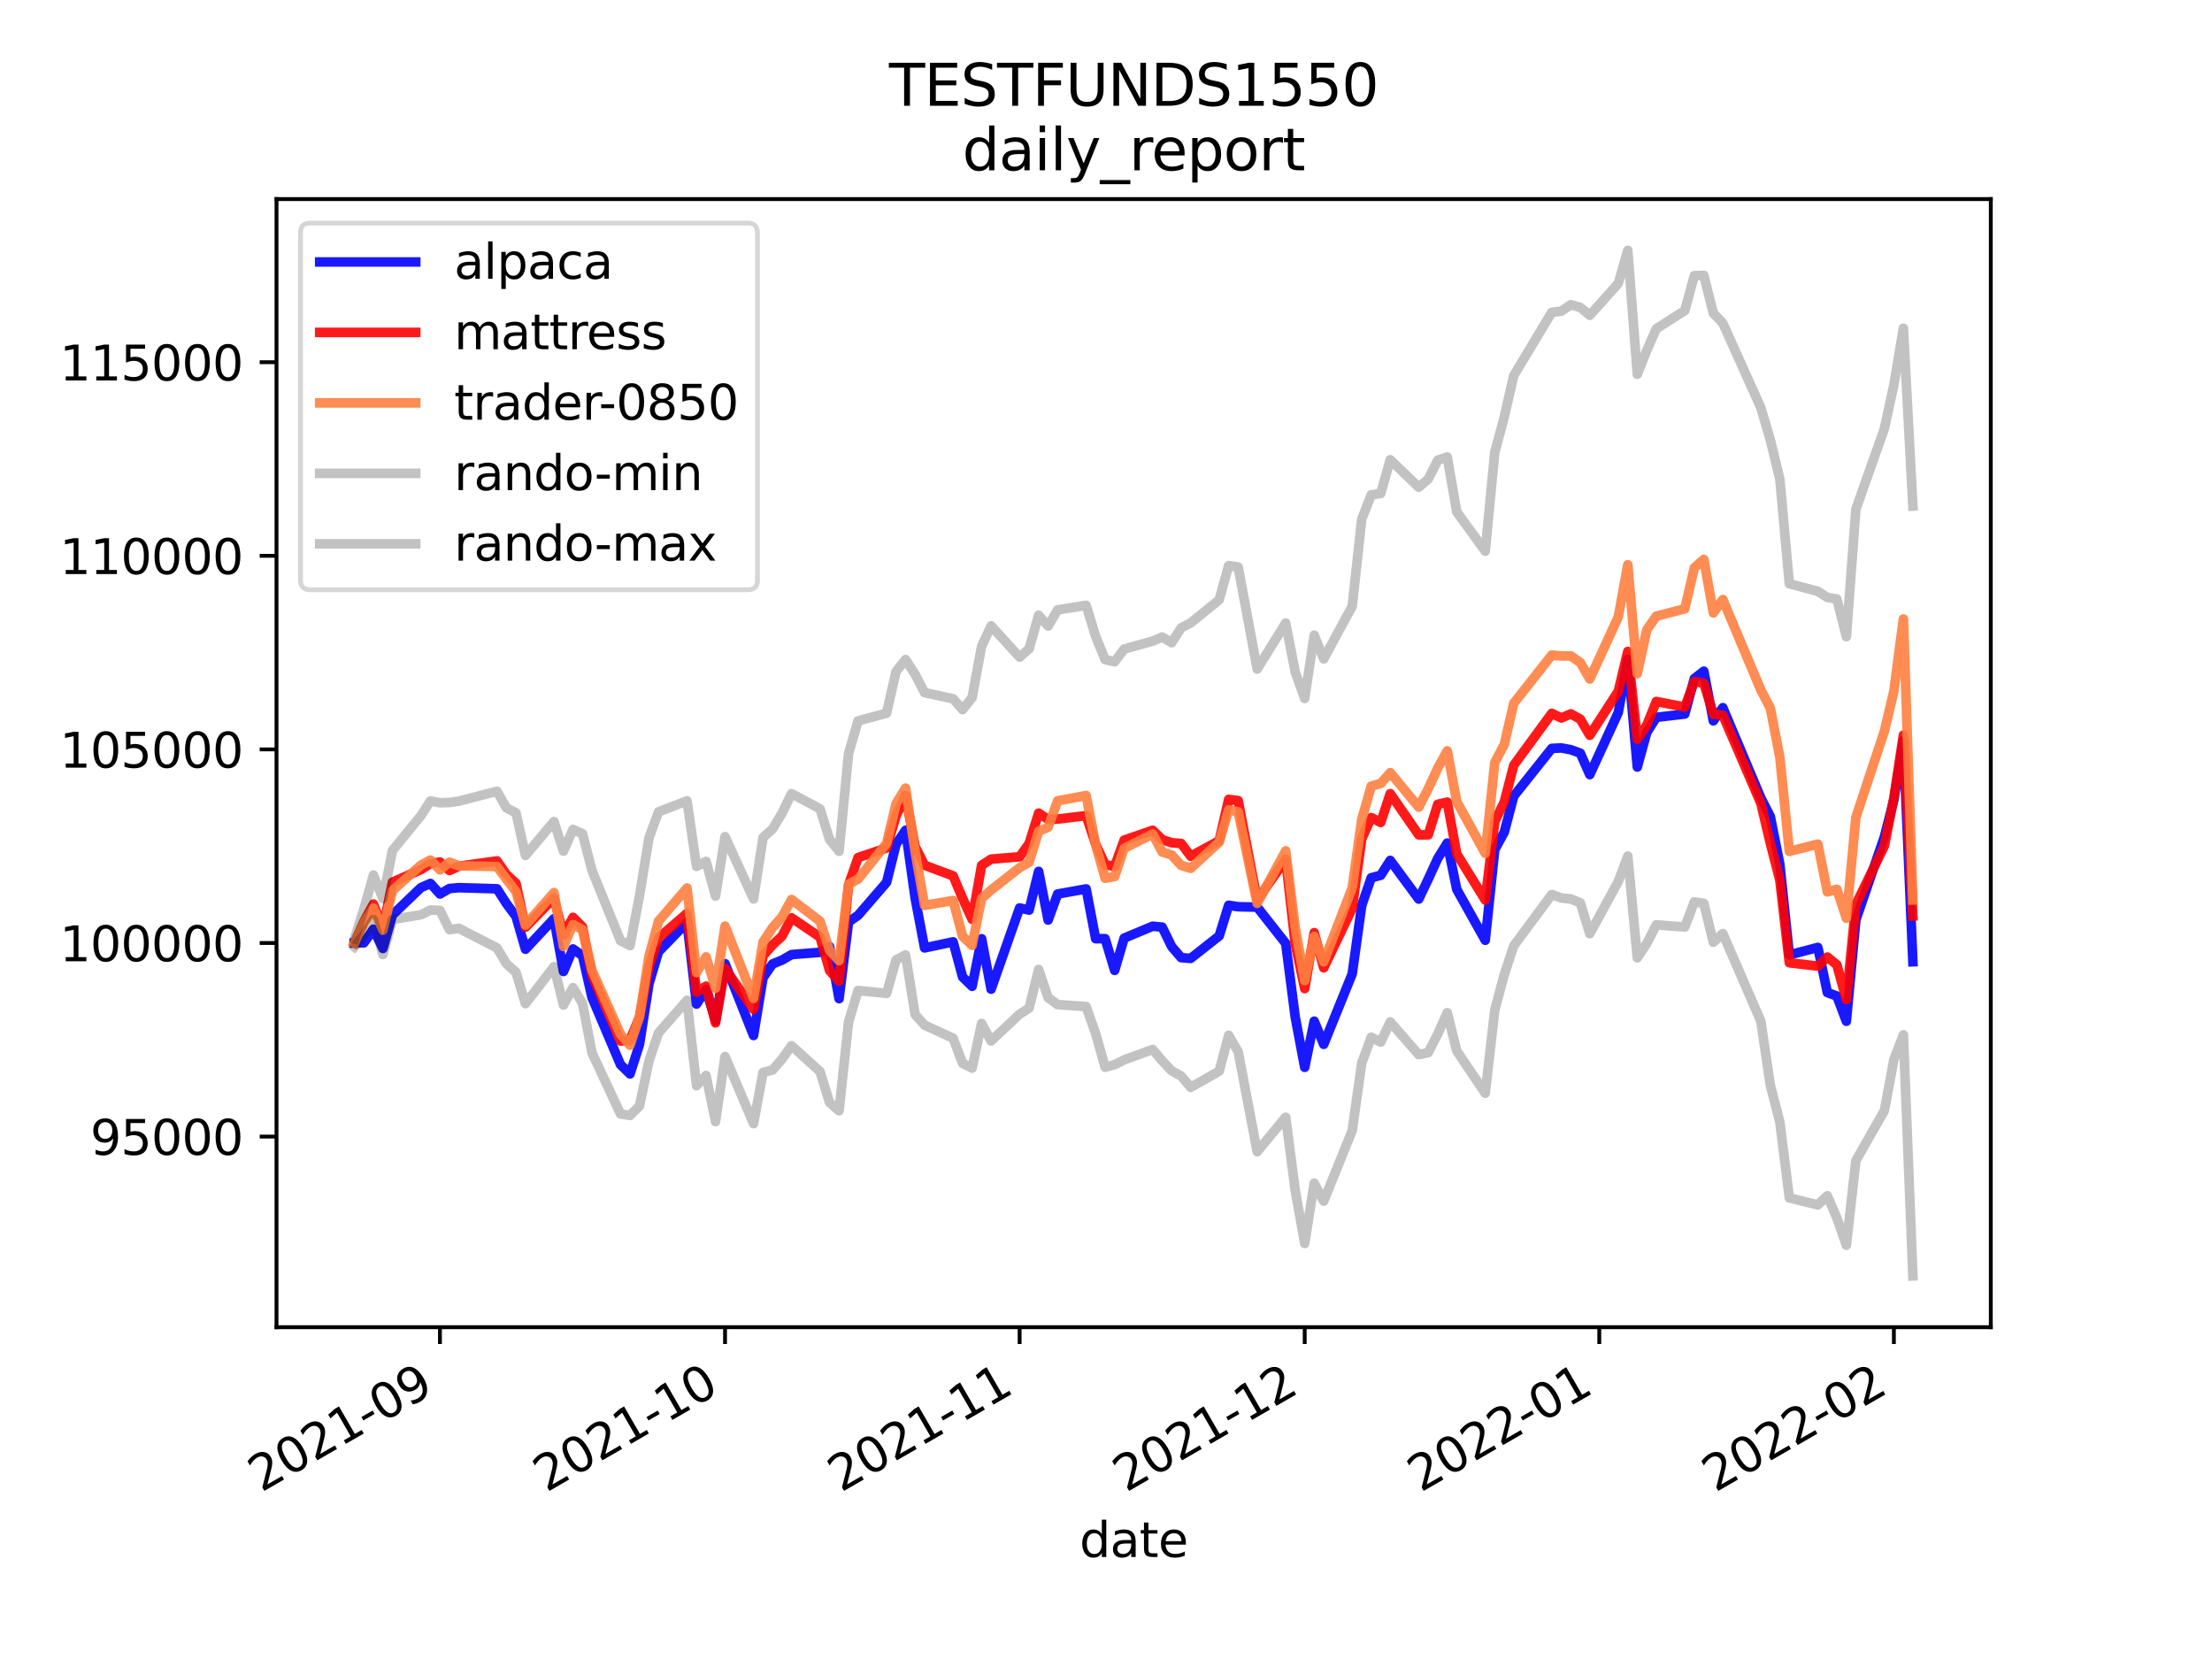 <?xml version="1.0" encoding="utf-8" standalone="no"?>
<!DOCTYPE svg PUBLIC "-//W3C//DTD SVG 1.1//EN"
  "http://www.w3.org/Graphics/SVG/1.1/DTD/svg11.dtd">
<svg height="345.6pt" version="1.1" viewBox="0 0 460.8 345.6" width="460.8pt" xmlns="http://www.w3.org/2000/svg" xmlns:xlink="http://www.w3.org/1999/xlink">
 <defs>
  <style type="text/css">*{stroke-linecap:butt;stroke-linejoin:round;}</style>
 </defs>
 <g id="figure_1">
  <g id="patch_1">
   <path d="M 0 345.6 
L 460.8 345.6 
L 460.8 0 
L 0 0 
z
" style="fill:#ffffff;"/>
  </g>
  <g id="axes_1">
   <g id="patch_2">
    <path d="M 57.6 276.48 
L 414.72 276.48 
L 414.72 41.472 
L 57.6 41.472 
z
" style="fill:#ffffff;"/>
   </g>
   <g id="matplotlib.axis_1">
    <g id="xtick_1">
     <g id="line2d_1">
      <defs>
       <path d="M 0 0 
L 0 3.5 
" id="m684ac5dc00" style="stroke:#000000;stroke-width:0.8;"/>
      </defs>
      <g>
       <use style="stroke:#000000;stroke-width:0.8;" x="91.649" xlink:href="#m684ac5dc00" y="276.48"/>
      </g>
     </g>
     <g id="text_1">
      <!-- 2021-09 -->
      <g transform="translate(54.424 310.952)rotate(-30)scale(0.1 -0.1)">
       <defs>
        <path d="M 1228 531 
L 3431 531 
L 3431 0 
L 469 0 
L 469 531 
Q 828 903 1448 1529 
Q 2069 2156 2228 2338 
Q 2531 2678 2651 2914 
Q 2772 3150 2772 3378 
Q 2772 3750 2511 3984 
Q 2250 4219 1831 4219 
Q 1534 4219 1204 4116 
Q 875 4013 500 3803 
L 500 4441 
Q 881 4594 1212 4672 
Q 1544 4750 1819 4750 
Q 2544 4750 2975 4387 
Q 3406 4025 3406 3419 
Q 3406 3131 3298 2873 
Q 3191 2616 2906 2266 
Q 2828 2175 2409 1742 
Q 1991 1309 1228 531 
z
" id="DejaVuSans-32" transform="scale(0.016)"/>
        <path d="M 2034 4250 
Q 1547 4250 1301 3770 
Q 1056 3291 1056 2328 
Q 1056 1369 1301 889 
Q 1547 409 2034 409 
Q 2525 409 2770 889 
Q 3016 1369 3016 2328 
Q 3016 3291 2770 3770 
Q 2525 4250 2034 4250 
z
M 2034 4750 
Q 2819 4750 3233 4129 
Q 3647 3509 3647 2328 
Q 3647 1150 3233 529 
Q 2819 -91 2034 -91 
Q 1250 -91 836 529 
Q 422 1150 422 2328 
Q 422 3509 836 4129 
Q 1250 4750 2034 4750 
z
" id="DejaVuSans-30" transform="scale(0.016)"/>
        <path d="M 794 531 
L 1825 531 
L 1825 4091 
L 703 3866 
L 703 4441 
L 1819 4666 
L 2450 4666 
L 2450 531 
L 3481 531 
L 3481 0 
L 794 0 
L 794 531 
z
" id="DejaVuSans-31" transform="scale(0.016)"/>
        <path d="M 313 2009 
L 1997 2009 
L 1997 1497 
L 313 1497 
L 313 2009 
z
" id="DejaVuSans-2d" transform="scale(0.016)"/>
        <path d="M 703 97 
L 703 672 
Q 941 559 1184 500 
Q 1428 441 1663 441 
Q 2288 441 2617 861 
Q 2947 1281 2994 2138 
Q 2813 1869 2534 1725 
Q 2256 1581 1919 1581 
Q 1219 1581 811 2004 
Q 403 2428 403 3163 
Q 403 3881 828 4315 
Q 1253 4750 1959 4750 
Q 2769 4750 3195 4129 
Q 3622 3509 3622 2328 
Q 3622 1225 3098 567 
Q 2575 -91 1691 -91 
Q 1453 -91 1209 -44 
Q 966 3 703 97 
z
M 1959 2075 
Q 2384 2075 2632 2365 
Q 2881 2656 2881 3163 
Q 2881 3666 2632 3958 
Q 2384 4250 1959 4250 
Q 1534 4250 1286 3958 
Q 1038 3666 1038 3163 
Q 1038 2656 1286 2365 
Q 1534 2075 1959 2075 
z
" id="DejaVuSans-39" transform="scale(0.016)"/>
       </defs>
       <use xlink:href="#DejaVuSans-32"/>
       <use x="63.623" xlink:href="#DejaVuSans-30"/>
       <use x="127.246" xlink:href="#DejaVuSans-32"/>
       <use x="190.869" xlink:href="#DejaVuSans-31"/>
       <use x="254.492" xlink:href="#DejaVuSans-2d"/>
       <use x="290.576" xlink:href="#DejaVuSans-30"/>
       <use x="354.199" xlink:href="#DejaVuSans-39"/>
      </g>
     </g>
    </g>
    <g id="xtick_2">
     <g id="line2d_2">
      <g>
       <use style="stroke:#000000;stroke-width:0.8;" x="151.037" xlink:href="#m684ac5dc00" y="276.48"/>
      </g>
     </g>
     <g id="text_2">
      <!-- 2021-10 -->
      <g transform="translate(113.812 310.952)rotate(-30)scale(0.1 -0.1)">
       <use xlink:href="#DejaVuSans-32"/>
       <use x="63.623" xlink:href="#DejaVuSans-30"/>
       <use x="127.246" xlink:href="#DejaVuSans-32"/>
       <use x="190.869" xlink:href="#DejaVuSans-31"/>
       <use x="254.492" xlink:href="#DejaVuSans-2d"/>
       <use x="290.576" xlink:href="#DejaVuSans-31"/>
       <use x="354.199" xlink:href="#DejaVuSans-30"/>
      </g>
     </g>
    </g>
    <g id="xtick_3">
     <g id="line2d_3">
      <g>
       <use style="stroke:#000000;stroke-width:0.8;" x="212.405" xlink:href="#m684ac5dc00" y="276.48"/>
      </g>
     </g>
     <g id="text_3">
      <!-- 2021-11 -->
      <g transform="translate(175.18 310.952)rotate(-30)scale(0.1 -0.1)">
       <use xlink:href="#DejaVuSans-32"/>
       <use x="63.623" xlink:href="#DejaVuSans-30"/>
       <use x="127.246" xlink:href="#DejaVuSans-32"/>
       <use x="190.869" xlink:href="#DejaVuSans-31"/>
       <use x="254.492" xlink:href="#DejaVuSans-2d"/>
       <use x="290.576" xlink:href="#DejaVuSans-31"/>
       <use x="354.199" xlink:href="#DejaVuSans-31"/>
      </g>
     </g>
    </g>
    <g id="xtick_4">
     <g id="line2d_4">
      <g>
       <use style="stroke:#000000;stroke-width:0.8;" x="271.793" xlink:href="#m684ac5dc00" y="276.48"/>
      </g>
     </g>
     <g id="text_4">
      <!-- 2021-12 -->
      <g transform="translate(234.568 310.952)rotate(-30)scale(0.1 -0.1)">
       <use xlink:href="#DejaVuSans-32"/>
       <use x="63.623" xlink:href="#DejaVuSans-30"/>
       <use x="127.246" xlink:href="#DejaVuSans-32"/>
       <use x="190.869" xlink:href="#DejaVuSans-31"/>
       <use x="254.492" xlink:href="#DejaVuSans-2d"/>
       <use x="290.576" xlink:href="#DejaVuSans-31"/>
       <use x="354.199" xlink:href="#DejaVuSans-32"/>
      </g>
     </g>
    </g>
    <g id="xtick_5">
     <g id="line2d_5">
      <g>
       <use style="stroke:#000000;stroke-width:0.8;" x="333.16" xlink:href="#m684ac5dc00" y="276.48"/>
      </g>
     </g>
     <g id="text_5">
      <!-- 2022-01 -->
      <g transform="translate(295.936 310.952)rotate(-30)scale(0.1 -0.1)">
       <use xlink:href="#DejaVuSans-32"/>
       <use x="63.623" xlink:href="#DejaVuSans-30"/>
       <use x="127.246" xlink:href="#DejaVuSans-32"/>
       <use x="190.869" xlink:href="#DejaVuSans-32"/>
       <use x="254.492" xlink:href="#DejaVuSans-2d"/>
       <use x="290.576" xlink:href="#DejaVuSans-30"/>
       <use x="354.199" xlink:href="#DejaVuSans-31"/>
      </g>
     </g>
    </g>
    <g id="xtick_6">
     <g id="line2d_6">
      <g>
       <use style="stroke:#000000;stroke-width:0.8;" x="394.528" xlink:href="#m684ac5dc00" y="276.48"/>
      </g>
     </g>
     <g id="text_6">
      <!-- 2022-02 -->
      <g transform="translate(357.303 310.952)rotate(-30)scale(0.1 -0.1)">
       <use xlink:href="#DejaVuSans-32"/>
       <use x="63.623" xlink:href="#DejaVuSans-30"/>
       <use x="127.246" xlink:href="#DejaVuSans-32"/>
       <use x="190.869" xlink:href="#DejaVuSans-32"/>
       <use x="254.492" xlink:href="#DejaVuSans-2d"/>
       <use x="290.576" xlink:href="#DejaVuSans-30"/>
       <use x="354.199" xlink:href="#DejaVuSans-32"/>
      </g>
     </g>
    </g>
    <g id="text_7">
     <!-- date -->
     <g transform="translate(224.885 324.351)scale(0.1 -0.1)">
      <defs>
       <path d="M 2906 2969 
L 2906 4863 
L 3481 4863 
L 3481 0 
L 2906 0 
L 2906 525 
Q 2725 213 2448 61 
Q 2172 -91 1784 -91 
Q 1150 -91 751 415 
Q 353 922 353 1747 
Q 353 2572 751 3078 
Q 1150 3584 1784 3584 
Q 2172 3584 2448 3432 
Q 2725 3281 2906 2969 
z
M 947 1747 
Q 947 1113 1208 752 
Q 1469 391 1925 391 
Q 2381 391 2643 752 
Q 2906 1113 2906 1747 
Q 2906 2381 2643 2742 
Q 2381 3103 1925 3103 
Q 1469 3103 1208 2742 
Q 947 2381 947 1747 
z
" id="DejaVuSans-64" transform="scale(0.016)"/>
       <path d="M 2194 1759 
Q 1497 1759 1228 1600 
Q 959 1441 959 1056 
Q 959 750 1161 570 
Q 1363 391 1709 391 
Q 2188 391 2477 730 
Q 2766 1069 2766 1631 
L 2766 1759 
L 2194 1759 
z
M 3341 1997 
L 3341 0 
L 2766 0 
L 2766 531 
Q 2569 213 2275 61 
Q 1981 -91 1556 -91 
Q 1019 -91 701 211 
Q 384 513 384 1019 
Q 384 1609 779 1909 
Q 1175 2209 1959 2209 
L 2766 2209 
L 2766 2266 
Q 2766 2663 2505 2880 
Q 2244 3097 1772 3097 
Q 1472 3097 1187 3025 
Q 903 2953 641 2809 
L 641 3341 
Q 956 3463 1253 3523 
Q 1550 3584 1831 3584 
Q 2591 3584 2966 3190 
Q 3341 2797 3341 1997 
z
" id="DejaVuSans-61" transform="scale(0.016)"/>
       <path d="M 1172 4494 
L 1172 3500 
L 2356 3500 
L 2356 3053 
L 1172 3053 
L 1172 1153 
Q 1172 725 1289 603 
Q 1406 481 1766 481 
L 2356 481 
L 2356 0 
L 1766 0 
Q 1100 0 847 248 
Q 594 497 594 1153 
L 594 3053 
L 172 3053 
L 172 3500 
L 594 3500 
L 594 4494 
L 1172 4494 
z
" id="DejaVuSans-74" transform="scale(0.016)"/>
       <path d="M 3597 1894 
L 3597 1613 
L 953 1613 
Q 991 1019 1311 708 
Q 1631 397 2203 397 
Q 2534 397 2845 478 
Q 3156 559 3463 722 
L 3463 178 
Q 3153 47 2828 -22 
Q 2503 -91 2169 -91 
Q 1331 -91 842 396 
Q 353 884 353 1716 
Q 353 2575 817 3079 
Q 1281 3584 2069 3584 
Q 2775 3584 3186 3129 
Q 3597 2675 3597 1894 
z
M 3022 2063 
Q 3016 2534 2758 2815 
Q 2500 3097 2075 3097 
Q 1594 3097 1305 2825 
Q 1016 2553 972 2059 
L 3022 2063 
z
" id="DejaVuSans-65" transform="scale(0.016)"/>
      </defs>
      <use xlink:href="#DejaVuSans-64"/>
      <use x="63.477" xlink:href="#DejaVuSans-61"/>
      <use x="124.756" xlink:href="#DejaVuSans-74"/>
      <use x="163.965" xlink:href="#DejaVuSans-65"/>
     </g>
    </g>
   </g>
   <g id="matplotlib.axis_2">
    <g id="ytick_1">
     <g id="line2d_7">
      <defs>
       <path d="M 0 0 
L -3.5 0 
" id="mc5a9adf171" style="stroke:#000000;stroke-width:0.8;"/>
      </defs>
      <g>
       <use style="stroke:#000000;stroke-width:0.8;" x="57.6" xlink:href="#mc5a9adf171" y="236.767"/>
      </g>
     </g>
     <g id="text_8">
      <!-- 95000 -->
      <g transform="translate(18.788 240.566)scale(0.1 -0.1)">
       <defs>
        <path d="M 691 4666 
L 3169 4666 
L 3169 4134 
L 1269 4134 
L 1269 2991 
Q 1406 3038 1543 3061 
Q 1681 3084 1819 3084 
Q 2600 3084 3056 2656 
Q 3513 2228 3513 1497 
Q 3513 744 3044 326 
Q 2575 -91 1722 -91 
Q 1428 -91 1123 -41 
Q 819 9 494 109 
L 494 744 
Q 775 591 1075 516 
Q 1375 441 1709 441 
Q 2250 441 2565 725 
Q 2881 1009 2881 1497 
Q 2881 1984 2565 2268 
Q 2250 2553 1709 2553 
Q 1456 2553 1204 2497 
Q 953 2441 691 2322 
L 691 4666 
z
" id="DejaVuSans-35" transform="scale(0.016)"/>
       </defs>
       <use xlink:href="#DejaVuSans-39"/>
       <use x="63.623" xlink:href="#DejaVuSans-35"/>
       <use x="127.246" xlink:href="#DejaVuSans-30"/>
       <use x="190.869" xlink:href="#DejaVuSans-30"/>
       <use x="254.492" xlink:href="#DejaVuSans-30"/>
      </g>
     </g>
    </g>
    <g id="ytick_2">
     <g id="line2d_8">
      <g>
       <use style="stroke:#000000;stroke-width:0.8;" x="57.6" xlink:href="#mc5a9adf171" y="196.439"/>
      </g>
     </g>
     <g id="text_9">
      <!-- 100000 -->
      <g transform="translate(12.425 200.239)scale(0.1 -0.1)">
       <use xlink:href="#DejaVuSans-31"/>
       <use x="63.623" xlink:href="#DejaVuSans-30"/>
       <use x="127.246" xlink:href="#DejaVuSans-30"/>
       <use x="190.869" xlink:href="#DejaVuSans-30"/>
       <use x="254.492" xlink:href="#DejaVuSans-30"/>
       <use x="318.115" xlink:href="#DejaVuSans-30"/>
      </g>
     </g>
    </g>
    <g id="ytick_3">
     <g id="line2d_9">
      <g>
       <use style="stroke:#000000;stroke-width:0.8;" x="57.6" xlink:href="#mc5a9adf171" y="156.112"/>
      </g>
     </g>
     <g id="text_10">
      <!-- 105000 -->
      <g transform="translate(12.425 159.911)scale(0.1 -0.1)">
       <use xlink:href="#DejaVuSans-31"/>
       <use x="63.623" xlink:href="#DejaVuSans-30"/>
       <use x="127.246" xlink:href="#DejaVuSans-35"/>
       <use x="190.869" xlink:href="#DejaVuSans-30"/>
       <use x="254.492" xlink:href="#DejaVuSans-30"/>
       <use x="318.115" xlink:href="#DejaVuSans-30"/>
      </g>
     </g>
    </g>
    <g id="ytick_4">
     <g id="line2d_10">
      <g>
       <use style="stroke:#000000;stroke-width:0.8;" x="57.6" xlink:href="#mc5a9adf171" y="115.784"/>
      </g>
     </g>
     <g id="text_11">
      <!-- 110000 -->
      <g transform="translate(12.425 119.584)scale(0.1 -0.1)">
       <use xlink:href="#DejaVuSans-31"/>
       <use x="63.623" xlink:href="#DejaVuSans-31"/>
       <use x="127.246" xlink:href="#DejaVuSans-30"/>
       <use x="190.869" xlink:href="#DejaVuSans-30"/>
       <use x="254.492" xlink:href="#DejaVuSans-30"/>
       <use x="318.115" xlink:href="#DejaVuSans-30"/>
      </g>
     </g>
    </g>
    <g id="ytick_5">
     <g id="line2d_11">
      <g>
       <use style="stroke:#000000;stroke-width:0.8;" x="57.6" xlink:href="#mc5a9adf171" y="75.457"/>
      </g>
     </g>
     <g id="text_12">
      <!-- 115000 -->
      <g transform="translate(12.425 79.256)scale(0.1 -0.1)">
       <use xlink:href="#DejaVuSans-31"/>
       <use x="63.623" xlink:href="#DejaVuSans-31"/>
       <use x="127.246" xlink:href="#DejaVuSans-35"/>
       <use x="190.869" xlink:href="#DejaVuSans-30"/>
       <use x="254.492" xlink:href="#DejaVuSans-30"/>
       <use x="318.115" xlink:href="#DejaVuSans-30"/>
      </g>
     </g>
    </g>
   </g>
   <g id="line2d_12">
    <path clip-path="url(#p36e3788ec5)" d="M 73.833 196.439 
L 75.812 196.401 
L 77.792 193.575 
L 79.772 197.583 
L 81.751 190.593 
L 87.69 184.905 
L 89.67 184.038 
L 91.649 186.24 
L 93.629 185.095 
L 95.608 184.918 
L 103.527 185.156 
L 105.506 188.233 
L 107.486 190.905 
L 109.466 197.741 
L 115.404 191.379 
L 117.384 202.378 
L 119.364 197.687 
L 121.343 199.08 
L 123.323 207.793 
L 129.262 221.78 
L 131.241 223.718 
L 133.221 217.549 
L 135.2 204.907 
L 137.18 198.265 
L 143.119 192.139 
L 145.098 209.169 
L 147.078 206.151 
L 149.058 212.61 
L 151.037 200.742 
L 156.976 215.713 
L 158.956 203.669 
L 160.935 200.807 
L 162.915 200.005 
L 164.894 198.854 
L 170.833 198.387 
L 172.813 197.191 
L 174.792 208.041 
L 176.772 192.058 
L 178.752 190.684 
L 184.69 183.814 
L 186.67 175.869 
L 188.65 172.951 
L 190.629 187.038 
L 192.609 197.464 
L 198.548 196.204 
L 200.527 203.533 
L 202.507 205.468 
L 204.486 195.554 
L 206.466 206.063 
L 212.405 189.142 
L 214.384 189.588 
L 216.364 181.525 
L 218.344 191.661 
L 220.323 186.24 
L 226.262 185.174 
L 228.242 195.545 
L 230.221 195.55 
L 232.201 202.152 
L 234.18 195.43 
L 240.119 192.95 
L 242.099 193.135 
L 244.078 197.193 
L 246.058 199.493 
L 248.038 199.653 
L 253.976 194.977 
L 255.956 188.583 
L 257.936 188.89 
L 261.895 188.976 
L 267.834 196.511 
L 269.813 211.852 
L 271.793 222.344 
L 273.772 212.734 
L 275.752 217.554 
L 281.691 202.87 
L 283.67 188.626 
L 285.65 182.855 
L 287.63 182.336 
L 289.609 179.236 
L 295.548 187.296 
L 297.528 183.134 
L 299.507 178.819 
L 301.487 175.625 
L 303.466 185.262 
L 309.405 195.873 
L 311.385 176.986 
L 313.364 173.368 
L 315.344 165.853 
L 323.262 155.904 
L 325.242 155.811 
L 327.222 156.18 
L 329.201 156.9 
L 331.181 161.373 
L 337.12 148.426 
L 339.099 137.368 
L 341.079 159.783 
L 343.058 152.586 
L 345.038 149.437 
L 350.977 148.737 
L 352.956 141.366 
L 354.936 139.817 
L 356.916 150.169 
L 358.895 147.42 
L 366.814 166.219 
L 368.793 170.105 
L 370.773 180.048 
L 372.752 198.92 
L 378.691 197.367 
L 380.671 206.768 
L 382.65 207.49 
L 384.63 212.745 
L 386.61 191.643 
L 392.548 174.327 
L 394.528 166.595 
L 396.508 154.307 
L 398.487 200.351 
" style="fill:none;stroke:#0000ff;stroke-linecap:square;stroke-opacity:0.9;stroke-width:2;"/>
   </g>
   <g id="line2d_13">
    <path clip-path="url(#p36e3788ec5)" d="M 73.833 196.439 
L 75.812 191.962 
L 77.792 188.333 
L 79.772 193.397 
L 81.751 183.768 
L 87.69 181.147 
L 89.67 179.899 
L 91.649 179.569 
L 93.629 181.345 
L 95.608 180.434 
L 103.527 179.352 
L 105.506 182.179 
L 107.486 184.014 
L 109.466 193.153 
L 115.404 187.073 
L 117.384 194.759 
L 119.364 191.101 
L 121.343 193.084 
L 123.323 203.189 
L 129.262 216.865 
L 131.241 216.642 
L 133.221 211.877 
L 135.2 201.359 
L 137.18 195.388 
L 143.119 190.267 
L 145.098 206.649 
L 147.078 205.433 
L 149.058 213.091 
L 151.037 201.75 
L 156.976 210.272 
L 158.956 199.103 
L 160.935 196.849 
L 162.915 195.011 
L 164.894 191.204 
L 170.833 195.233 
L 172.813 202.182 
L 174.792 204.396 
L 176.772 184.344 
L 178.752 178.651 
L 184.69 176.638 
L 186.67 169.977 
L 188.65 165.727 
L 190.629 176.334 
L 192.609 180.25 
L 198.548 182.459 
L 200.527 187.141 
L 202.507 191.51 
L 204.486 180.26 
L 206.466 178.973 
L 212.405 178.478 
L 214.384 175.73 
L 216.364 169.386 
L 218.344 170.702 
L 220.323 170.626 
L 226.262 169.914 
L 228.242 175.855 
L 230.221 180.143 
L 232.201 180.476 
L 234.18 175.012 
L 240.119 172.958 
L 242.099 174.899 
L 244.078 175.56 
L 246.058 175.711 
L 248.038 178.357 
L 253.976 175.142 
L 255.956 166.526 
L 257.936 166.785 
L 261.895 187.489 
L 267.834 179.036 
L 269.813 196.62 
L 271.793 205.945 
L 273.772 194.293 
L 275.752 201.616 
L 281.691 189.245 
L 283.67 174.753 
L 285.65 170.319 
L 287.63 171.337 
L 289.609 165.336 
L 295.548 173.92 
L 297.528 173.903 
L 299.507 167.552 
L 301.487 167.091 
L 303.466 177.873 
L 309.405 187.502 
L 311.385 171.145 
L 313.364 167.057 
L 315.344 159.41 
L 323.262 148.608 
L 325.242 149.568 
L 327.222 148.716 
L 329.201 149.819 
L 331.181 153.171 
L 337.12 143.996 
L 339.099 135.712 
L 341.079 154.001 
L 343.058 151.042 
L 345.038 146.133 
L 350.977 147.297 
L 352.956 141.953 
L 354.936 142.358 
L 356.916 148.776 
L 358.895 148.998 
L 366.814 167.343 
L 368.793 175.683 
L 370.773 183.365 
L 372.752 200.564 
L 378.691 201.259 
L 380.671 199.37 
L 382.65 200.991 
L 384.63 208.237 
L 386.61 188.416 
L 392.548 176.241 
L 394.528 166.194 
L 396.508 153.15 
L 398.487 190.823 
" style="fill:none;stroke:#ff0000;stroke-linecap:square;stroke-opacity:0.9;stroke-width:2;"/>
   </g>
   <g id="line2d_14">
    <path clip-path="url(#p36e3788ec5)" d="M 73.833 196.439 
L 75.812 192.152 
L 77.792 189.182 
L 79.772 193.765 
L 81.751 185.55 
L 87.69 180.21 
L 89.67 179.164 
L 91.649 181.218 
L 93.629 179.614 
L 95.608 180.369 
L 103.527 180.527 
L 105.506 183.163 
L 107.486 185.734 
L 109.466 192.717 
L 115.404 185.939 
L 117.384 197.175 
L 119.364 192.603 
L 121.343 193.671 
L 123.323 202.14 
L 129.262 215.446 
L 131.241 217.735 
L 133.221 211.781 
L 135.2 199.17 
L 137.18 191.9 
L 143.119 184.988 
L 145.098 202.603 
L 147.078 199.337 
L 149.058 205.85 
L 151.037 192.928 
L 156.976 207.988 
L 158.956 196.231 
L 160.935 193.24 
L 162.915 191.003 
L 164.894 187.385 
L 170.833 191.914 
L 172.813 197.987 
L 174.792 200.113 
L 176.772 184.175 
L 178.752 183.142 
L 184.69 175.697 
L 186.67 167.409 
L 188.65 164.186 
L 190.629 177.405 
L 192.609 188.612 
L 198.548 187.591 
L 200.527 195.064 
L 202.507 196.939 
L 204.486 187.172 
L 206.466 185.407 
L 212.405 180.754 
L 214.384 179.621 
L 216.364 173.163 
L 218.344 172.31 
L 220.323 166.832 
L 226.262 165.722 
L 228.242 175.971 
L 230.221 182.951 
L 232.201 182.6 
L 234.18 176.73 
L 240.119 173.758 
L 242.099 177.489 
L 244.078 178.12 
L 246.058 180.273 
L 248.038 180.886 
L 253.976 175.444 
L 255.956 168.709 
L 257.936 169.139 
L 261.895 188.195 
L 267.834 177.242 
L 269.813 193.207 
L 271.793 204.287 
L 273.772 195.06 
L 275.752 200.371 
L 281.691 184.929 
L 283.67 170.732 
L 285.65 163.757 
L 287.63 163.223 
L 289.609 160.969 
L 295.548 168.141 
L 297.528 164.301 
L 299.507 160.01 
L 301.487 156.416 
L 303.466 166.988 
L 309.405 177.768 
L 311.385 158.841 
L 313.364 155.083 
L 315.344 146.505 
L 323.262 136.462 
L 325.242 136.647 
L 327.222 136.635 
L 329.201 138.015 
L 331.181 141.448 
L 337.12 128.508 
L 339.099 117.65 
L 341.079 140.336 
L 343.058 131.204 
L 345.038 128.358 
L 350.977 126.82 
L 352.956 118.263 
L 354.936 116.539 
L 356.916 127.677 
L 358.895 124.891 
L 366.814 143.741 
L 368.793 147.529 
L 370.773 157.776 
L 372.752 177.349 
L 378.691 175.844 
L 380.671 185.791 
L 382.65 185.265 
L 384.63 191.282 
L 386.61 170.286 
L 392.548 152.32 
L 394.528 143.958 
L 396.508 128.945 
L 398.487 187.476 
" style="fill:none;stroke:#ff8040;stroke-linecap:square;stroke-opacity:0.9;stroke-width:2;"/>
   </g>
   <g id="line2d_15">
    <path clip-path="url(#p36e3788ec5)" d="M 73.833 197.246 
L 75.812 194.78 
L 77.792 191.554 
L 79.772 198.853 
L 81.751 191.548 
L 87.69 190.566 
L 89.67 189.574 
L 91.649 189.652 
L 93.629 193.657 
L 95.608 193.397 
L 103.527 197.464 
L 105.506 200.776 
L 107.486 202.542 
L 109.466 209.083 
L 115.404 201.374 
L 117.384 209.375 
L 119.364 205.744 
L 121.343 208.989 
L 123.323 219.313 
L 129.262 232.05 
L 131.241 232.363 
L 133.221 230.392 
L 135.2 220.971 
L 137.18 215.17 
L 143.119 208.38 
L 145.098 226.157 
L 147.078 224.053 
L 149.058 233.648 
L 151.037 220.093 
L 156.976 234.072 
L 158.956 223.4 
L 160.935 222.901 
L 162.915 220.619 
L 164.894 217.83 
L 170.833 223.227 
L 172.813 229.681 
L 174.792 231.387 
L 176.772 212.872 
L 178.752 206.342 
L 184.69 206.94 
L 186.67 199.955 
L 188.65 198.936 
L 190.629 211.326 
L 192.609 213.548 
L 198.548 216.276 
L 200.527 221.514 
L 202.507 222.499 
L 204.486 213.208 
L 206.466 216.842 
L 212.405 211.278 
L 214.384 209.996 
L 216.364 201.949 
L 218.344 207.841 
L 220.323 209.277 
L 226.262 209.687 
L 228.242 215.308 
L 230.221 222.329 
L 232.201 221.786 
L 234.18 220.79 
L 240.119 218.614 
L 242.099 220.97 
L 244.078 223.074 
L 246.058 224.159 
L 248.038 226.513 
L 253.976 223.152 
L 255.956 215.678 
L 257.936 219.098 
L 261.895 239.907 
L 267.834 232.73 
L 269.813 247.936 
L 271.793 259.031 
L 273.772 246.483 
L 275.752 250.215 
L 281.691 235.512 
L 283.67 221.466 
L 285.65 216.075 
L 287.63 217.085 
L 289.609 212.893 
L 295.548 219.702 
L 297.528 219.27 
L 299.507 215.424 
L 301.487 210.963 
L 303.466 218.905 
L 309.405 227.742 
L 311.385 210.422 
L 313.364 203.021 
L 315.344 197.027 
L 323.262 186.344 
L 325.242 187.062 
L 327.222 187.274 
L 329.201 188.075 
L 331.181 194.507 
L 337.12 183.627 
L 339.099 178.339 
L 341.079 199.535 
L 343.058 196.54 
L 345.038 192.658 
L 350.977 193.115 
L 352.956 187.889 
L 354.936 188.185 
L 356.916 196.279 
L 358.895 194.477 
L 366.814 212.736 
L 368.793 226.068 
L 370.773 233.747 
L 372.752 249.546 
L 378.691 251 
L 380.671 249.097 
L 382.65 253.723 
L 384.63 259.4 
L 386.61 241.797 
L 392.548 231.356 
L 394.528 220.731 
L 396.508 215.582 
L 398.487 265.798 
" style="fill:none;stroke:#0d0d0d;stroke-linecap:square;stroke-opacity:0.25;stroke-width:2;"/>
   </g>
   <g id="line2d_16">
    <path clip-path="url(#p36e3788ec5)" d="M 73.833 195.633 
L 75.812 189.352 
L 77.792 182.294 
L 79.772 187.192 
L 81.751 177.182 
L 87.69 169.917 
L 89.67 166.857 
L 91.649 167.227 
L 93.629 167.17 
L 95.608 166.888 
L 103.527 164.839 
L 105.506 168.311 
L 107.486 169.325 
L 109.466 178.198 
L 115.404 171.139 
L 117.384 177.306 
L 119.364 172.779 
L 121.343 173.684 
L 123.323 181.327 
L 129.262 195.966 
L 131.241 196.989 
L 133.221 186.613 
L 135.2 174.513 
L 137.18 169.126 
L 143.119 166.828 
L 145.098 180.483 
L 147.078 179.444 
L 149.058 186.67 
L 151.037 174.294 
L 156.976 187.266 
L 158.956 174.468 
L 160.935 172.689 
L 162.915 169.394 
L 164.894 165.324 
L 170.833 168.493 
L 172.813 174.879 
L 174.792 177.332 
L 176.772 156.969 
L 178.752 150.17 
L 184.69 148.563 
L 186.67 139.888 
L 188.65 137.392 
L 190.629 140.479 
L 192.609 144.285 
L 198.548 145.568 
L 200.527 147.82 
L 202.507 145.321 
L 204.486 134.658 
L 206.466 130.379 
L 212.405 136.892 
L 214.384 135.144 
L 216.364 128.166 
L 218.344 130.419 
L 220.323 127.054 
L 226.262 126.099 
L 228.242 132.565 
L 230.221 137.406 
L 232.201 137.848 
L 234.18 135.211 
L 240.119 133.557 
L 242.099 132.701 
L 244.078 133.886 
L 246.058 130.794 
L 248.038 129.771 
L 253.976 124.949 
L 255.956 117.826 
L 257.936 118.131 
L 261.895 139.369 
L 267.834 129.79 
L 269.813 139.981 
L 271.793 145.501 
L 273.772 132.32 
L 275.752 137.255 
L 281.691 126.288 
L 283.67 108.15 
L 285.65 103.098 
L 287.63 102.798 
L 289.609 95.778 
L 295.548 101.488 
L 297.528 99.796 
L 299.507 95.874 
L 301.487 95.2 
L 303.466 106.641 
L 309.405 114.815 
L 311.385 94.238 
L 313.364 86.872 
L 315.344 78.233 
L 323.262 65.068 
L 325.242 64.825 
L 327.222 63.469 
L 329.201 64.036 
L 331.181 65.682 
L 337.12 59.046 
L 339.099 52.154 
L 341.079 77.961 
L 343.058 72.992 
L 345.038 68.483 
L 350.977 64.692 
L 352.956 57.435 
L 354.936 57.36 
L 356.916 65.252 
L 358.895 67.326 
L 366.814 84.933 
L 368.793 91.653 
L 370.773 99.817 
L 372.752 121.6 
L 378.691 123.183 
L 380.671 124.46 
L 382.65 124.788 
L 384.63 132.634 
L 386.61 106.091 
L 392.548 89.306 
L 394.528 80.159 
L 396.508 68.372 
L 398.487 105.42 
" style="fill:none;stroke:#0d0d0d;stroke-linecap:square;stroke-opacity:0.25;stroke-width:2;"/>
   </g>
   <g id="patch_3">
    <path d="M 57.6 276.48 
L 57.6 41.472 
" style="fill:none;stroke:#000000;stroke-linecap:square;stroke-linejoin:miter;stroke-width:0.8;"/>
   </g>
   <g id="patch_4">
    <path d="M 414.72 276.48 
L 414.72 41.472 
" style="fill:none;stroke:#000000;stroke-linecap:square;stroke-linejoin:miter;stroke-width:0.8;"/>
   </g>
   <g id="patch_5">
    <path d="M 57.6 276.48 
L 414.72 276.48 
" style="fill:none;stroke:#000000;stroke-linecap:square;stroke-linejoin:miter;stroke-width:0.8;"/>
   </g>
   <g id="patch_6">
    <path d="M 57.6 41.472 
L 414.72 41.472 
" style="fill:none;stroke:#000000;stroke-linecap:square;stroke-linejoin:miter;stroke-width:0.8;"/>
   </g>
   <g id="text_13">
    <!-- TESTFUNDS1550 -->
    <g transform="translate(185.2 22.035)scale(0.12 -0.12)">
     <defs>
      <path d="M -19 4666 
L 3928 4666 
L 3928 4134 
L 2272 4134 
L 2272 0 
L 1638 0 
L 1638 4134 
L -19 4134 
L -19 4666 
z
" id="DejaVuSans-54" transform="scale(0.016)"/>
      <path d="M 628 4666 
L 3578 4666 
L 3578 4134 
L 1259 4134 
L 1259 2753 
L 3481 2753 
L 3481 2222 
L 1259 2222 
L 1259 531 
L 3634 531 
L 3634 0 
L 628 0 
L 628 4666 
z
" id="DejaVuSans-45" transform="scale(0.016)"/>
      <path d="M 3425 4513 
L 3425 3897 
Q 3066 4069 2747 4153 
Q 2428 4238 2131 4238 
Q 1616 4238 1336 4038 
Q 1056 3838 1056 3469 
Q 1056 3159 1242 3001 
Q 1428 2844 1947 2747 
L 2328 2669 
Q 3034 2534 3370 2195 
Q 3706 1856 3706 1288 
Q 3706 609 3251 259 
Q 2797 -91 1919 -91 
Q 1588 -91 1214 -16 
Q 841 59 441 206 
L 441 856 
Q 825 641 1194 531 
Q 1563 422 1919 422 
Q 2459 422 2753 634 
Q 3047 847 3047 1241 
Q 3047 1584 2836 1778 
Q 2625 1972 2144 2069 
L 1759 2144 
Q 1053 2284 737 2584 
Q 422 2884 422 3419 
Q 422 4038 858 4394 
Q 1294 4750 2059 4750 
Q 2388 4750 2728 4690 
Q 3069 4631 3425 4513 
z
" id="DejaVuSans-53" transform="scale(0.016)"/>
      <path d="M 628 4666 
L 3309 4666 
L 3309 4134 
L 1259 4134 
L 1259 2759 
L 3109 2759 
L 3109 2228 
L 1259 2228 
L 1259 0 
L 628 0 
L 628 4666 
z
" id="DejaVuSans-46" transform="scale(0.016)"/>
      <path d="M 556 4666 
L 1191 4666 
L 1191 1831 
Q 1191 1081 1462 751 
Q 1734 422 2344 422 
Q 2950 422 3222 751 
Q 3494 1081 3494 1831 
L 3494 4666 
L 4128 4666 
L 4128 1753 
Q 4128 841 3676 375 
Q 3225 -91 2344 -91 
Q 1459 -91 1007 375 
Q 556 841 556 1753 
L 556 4666 
z
" id="DejaVuSans-55" transform="scale(0.016)"/>
      <path d="M 628 4666 
L 1478 4666 
L 3547 763 
L 3547 4666 
L 4159 4666 
L 4159 0 
L 3309 0 
L 1241 3903 
L 1241 0 
L 628 0 
L 628 4666 
z
" id="DejaVuSans-4e" transform="scale(0.016)"/>
      <path d="M 1259 4147 
L 1259 519 
L 2022 519 
Q 2988 519 3436 956 
Q 3884 1394 3884 2338 
Q 3884 3275 3436 3711 
Q 2988 4147 2022 4147 
L 1259 4147 
z
M 628 4666 
L 1925 4666 
Q 3281 4666 3915 4102 
Q 4550 3538 4550 2338 
Q 4550 1131 3912 565 
Q 3275 0 1925 0 
L 628 0 
L 628 4666 
z
" id="DejaVuSans-44" transform="scale(0.016)"/>
     </defs>
     <use xlink:href="#DejaVuSans-54"/>
     <use x="61.084" xlink:href="#DejaVuSans-45"/>
     <use x="124.268" xlink:href="#DejaVuSans-53"/>
     <use x="187.744" xlink:href="#DejaVuSans-54"/>
     <use x="248.828" xlink:href="#DejaVuSans-46"/>
     <use x="306.348" xlink:href="#DejaVuSans-55"/>
     <use x="379.541" xlink:href="#DejaVuSans-4e"/>
     <use x="454.346" xlink:href="#DejaVuSans-44"/>
     <use x="531.348" xlink:href="#DejaVuSans-53"/>
     <use x="594.824" xlink:href="#DejaVuSans-31"/>
     <use x="658.447" xlink:href="#DejaVuSans-35"/>
     <use x="722.07" xlink:href="#DejaVuSans-35"/>
     <use x="785.693" xlink:href="#DejaVuSans-30"/>
    </g>
    <!-- daily_report -->
    <g transform="translate(200.467 35.472)scale(0.12 -0.12)">
     <defs>
      <path d="M 603 3500 
L 1178 3500 
L 1178 0 
L 603 0 
L 603 3500 
z
M 603 4863 
L 1178 4863 
L 1178 4134 
L 603 4134 
L 603 4863 
z
" id="DejaVuSans-69" transform="scale(0.016)"/>
      <path d="M 603 4863 
L 1178 4863 
L 1178 0 
L 603 0 
L 603 4863 
z
" id="DejaVuSans-6c" transform="scale(0.016)"/>
      <path d="M 2059 -325 
Q 1816 -950 1584 -1140 
Q 1353 -1331 966 -1331 
L 506 -1331 
L 506 -850 
L 844 -850 
Q 1081 -850 1212 -737 
Q 1344 -625 1503 -206 
L 1606 56 
L 191 3500 
L 800 3500 
L 1894 763 
L 2988 3500 
L 3597 3500 
L 2059 -325 
z
" id="DejaVuSans-79" transform="scale(0.016)"/>
      <path d="M 3263 -1063 
L 3263 -1509 
L -63 -1509 
L -63 -1063 
L 3263 -1063 
z
" id="DejaVuSans-5f" transform="scale(0.016)"/>
      <path d="M 2631 2963 
Q 2534 3019 2420 3045 
Q 2306 3072 2169 3072 
Q 1681 3072 1420 2755 
Q 1159 2438 1159 1844 
L 1159 0 
L 581 0 
L 581 3500 
L 1159 3500 
L 1159 2956 
Q 1341 3275 1631 3429 
Q 1922 3584 2338 3584 
Q 2397 3584 2469 3576 
Q 2541 3569 2628 3553 
L 2631 2963 
z
" id="DejaVuSans-72" transform="scale(0.016)"/>
      <path d="M 1159 525 
L 1159 -1331 
L 581 -1331 
L 581 3500 
L 1159 3500 
L 1159 2969 
Q 1341 3281 1617 3432 
Q 1894 3584 2278 3584 
Q 2916 3584 3314 3078 
Q 3713 2572 3713 1747 
Q 3713 922 3314 415 
Q 2916 -91 2278 -91 
Q 1894 -91 1617 61 
Q 1341 213 1159 525 
z
M 3116 1747 
Q 3116 2381 2855 2742 
Q 2594 3103 2138 3103 
Q 1681 3103 1420 2742 
Q 1159 2381 1159 1747 
Q 1159 1113 1420 752 
Q 1681 391 2138 391 
Q 2594 391 2855 752 
Q 3116 1113 3116 1747 
z
" id="DejaVuSans-70" transform="scale(0.016)"/>
      <path d="M 1959 3097 
Q 1497 3097 1228 2736 
Q 959 2375 959 1747 
Q 959 1119 1226 758 
Q 1494 397 1959 397 
Q 2419 397 2687 759 
Q 2956 1122 2956 1747 
Q 2956 2369 2687 2733 
Q 2419 3097 1959 3097 
z
M 1959 3584 
Q 2709 3584 3137 3096 
Q 3566 2609 3566 1747 
Q 3566 888 3137 398 
Q 2709 -91 1959 -91 
Q 1206 -91 779 398 
Q 353 888 353 1747 
Q 353 2609 779 3096 
Q 1206 3584 1959 3584 
z
" id="DejaVuSans-6f" transform="scale(0.016)"/>
     </defs>
     <use xlink:href="#DejaVuSans-64"/>
     <use x="63.477" xlink:href="#DejaVuSans-61"/>
     <use x="124.756" xlink:href="#DejaVuSans-69"/>
     <use x="152.539" xlink:href="#DejaVuSans-6c"/>
     <use x="180.322" xlink:href="#DejaVuSans-79"/>
     <use x="239.502" xlink:href="#DejaVuSans-5f"/>
     <use x="289.502" xlink:href="#DejaVuSans-72"/>
     <use x="328.365" xlink:href="#DejaVuSans-65"/>
     <use x="389.889" xlink:href="#DejaVuSans-70"/>
     <use x="453.365" xlink:href="#DejaVuSans-6f"/>
     <use x="514.547" xlink:href="#DejaVuSans-72"/>
     <use x="555.66" xlink:href="#DejaVuSans-74"/>
    </g>
   </g>
   <g id="legend_1">
    <g id="patch_7">
     <path d="M 64.6 122.863 
L 155.792 122.863 
Q 157.792 122.863 157.792 120.863 
L 157.792 48.472 
Q 157.792 46.472 155.792 46.472 
L 64.6 46.472 
Q 62.6 46.472 62.6 48.472 
L 62.6 120.863 
Q 62.6 122.863 64.6 122.863 
z
" style="fill:#ffffff;opacity:0.8;stroke:#cccccc;stroke-linejoin:miter;"/>
    </g>
    <g id="line2d_17">
     <path d="M 66.6 54.57 
L 86.6 54.57 
" style="fill:none;stroke:#0000ff;stroke-linecap:square;stroke-opacity:0.9;stroke-width:2;"/>
    </g>
    <g id="line2d_18"/>
    <g id="text_14">
     <!-- alpaca -->
     <g transform="translate(94.6 58.07)scale(0.1 -0.1)">
      <defs>
       <path d="M 3122 3366 
L 3122 2828 
Q 2878 2963 2633 3030 
Q 2388 3097 2138 3097 
Q 1578 3097 1268 2742 
Q 959 2388 959 1747 
Q 959 1106 1268 751 
Q 1578 397 2138 397 
Q 2388 397 2633 464 
Q 2878 531 3122 666 
L 3122 134 
Q 2881 22 2623 -34 
Q 2366 -91 2075 -91 
Q 1284 -91 818 406 
Q 353 903 353 1747 
Q 353 2603 823 3093 
Q 1294 3584 2113 3584 
Q 2378 3584 2631 3529 
Q 2884 3475 3122 3366 
z
" id="DejaVuSans-63" transform="scale(0.016)"/>
      </defs>
      <use xlink:href="#DejaVuSans-61"/>
      <use x="61.279" xlink:href="#DejaVuSans-6c"/>
      <use x="89.062" xlink:href="#DejaVuSans-70"/>
      <use x="152.539" xlink:href="#DejaVuSans-61"/>
      <use x="213.818" xlink:href="#DejaVuSans-63"/>
      <use x="268.799" xlink:href="#DejaVuSans-61"/>
     </g>
    </g>
    <g id="line2d_19">
     <path d="M 66.6 69.249 
L 86.6 69.249 
" style="fill:none;stroke:#ff0000;stroke-linecap:square;stroke-opacity:0.9;stroke-width:2;"/>
    </g>
    <g id="line2d_20"/>
    <g id="text_15">
     <!-- mattress -->
     <g transform="translate(94.6 72.749)scale(0.1 -0.1)">
      <defs>
       <path d="M 3328 2828 
Q 3544 3216 3844 3400 
Q 4144 3584 4550 3584 
Q 5097 3584 5394 3201 
Q 5691 2819 5691 2113 
L 5691 0 
L 5113 0 
L 5113 2094 
Q 5113 2597 4934 2840 
Q 4756 3084 4391 3084 
Q 3944 3084 3684 2787 
Q 3425 2491 3425 1978 
L 3425 0 
L 2847 0 
L 2847 2094 
Q 2847 2600 2669 2842 
Q 2491 3084 2119 3084 
Q 1678 3084 1418 2786 
Q 1159 2488 1159 1978 
L 1159 0 
L 581 0 
L 581 3500 
L 1159 3500 
L 1159 2956 
Q 1356 3278 1631 3431 
Q 1906 3584 2284 3584 
Q 2666 3584 2933 3390 
Q 3200 3197 3328 2828 
z
" id="DejaVuSans-6d" transform="scale(0.016)"/>
       <path d="M 2834 3397 
L 2834 2853 
Q 2591 2978 2328 3040 
Q 2066 3103 1784 3103 
Q 1356 3103 1142 2972 
Q 928 2841 928 2578 
Q 928 2378 1081 2264 
Q 1234 2150 1697 2047 
L 1894 2003 
Q 2506 1872 2764 1633 
Q 3022 1394 3022 966 
Q 3022 478 2636 193 
Q 2250 -91 1575 -91 
Q 1294 -91 989 -36 
Q 684 19 347 128 
L 347 722 
Q 666 556 975 473 
Q 1284 391 1588 391 
Q 1994 391 2212 530 
Q 2431 669 2431 922 
Q 2431 1156 2273 1281 
Q 2116 1406 1581 1522 
L 1381 1569 
Q 847 1681 609 1914 
Q 372 2147 372 2553 
Q 372 3047 722 3315 
Q 1072 3584 1716 3584 
Q 2034 3584 2315 3537 
Q 2597 3491 2834 3397 
z
" id="DejaVuSans-73" transform="scale(0.016)"/>
      </defs>
      <use xlink:href="#DejaVuSans-6d"/>
      <use x="97.412" xlink:href="#DejaVuSans-61"/>
      <use x="158.691" xlink:href="#DejaVuSans-74"/>
      <use x="197.9" xlink:href="#DejaVuSans-74"/>
      <use x="237.109" xlink:href="#DejaVuSans-72"/>
      <use x="275.973" xlink:href="#DejaVuSans-65"/>
      <use x="337.496" xlink:href="#DejaVuSans-73"/>
      <use x="389.596" xlink:href="#DejaVuSans-73"/>
     </g>
    </g>
    <g id="line2d_21">
     <path d="M 66.6 83.927 
L 86.6 83.927 
" style="fill:none;stroke:#ff8040;stroke-linecap:square;stroke-opacity:0.9;stroke-width:2;"/>
    </g>
    <g id="line2d_22"/>
    <g id="text_16">
     <!-- trader-0850 -->
     <g transform="translate(94.6 87.427)scale(0.1 -0.1)">
      <defs>
       <path d="M 2034 2216 
Q 1584 2216 1326 1975 
Q 1069 1734 1069 1313 
Q 1069 891 1326 650 
Q 1584 409 2034 409 
Q 2484 409 2743 651 
Q 3003 894 3003 1313 
Q 3003 1734 2745 1975 
Q 2488 2216 2034 2216 
z
M 1403 2484 
Q 997 2584 770 2862 
Q 544 3141 544 3541 
Q 544 4100 942 4425 
Q 1341 4750 2034 4750 
Q 2731 4750 3128 4425 
Q 3525 4100 3525 3541 
Q 3525 3141 3298 2862 
Q 3072 2584 2669 2484 
Q 3125 2378 3379 2068 
Q 3634 1759 3634 1313 
Q 3634 634 3220 271 
Q 2806 -91 2034 -91 
Q 1263 -91 848 271 
Q 434 634 434 1313 
Q 434 1759 690 2068 
Q 947 2378 1403 2484 
z
M 1172 3481 
Q 1172 3119 1398 2916 
Q 1625 2713 2034 2713 
Q 2441 2713 2670 2916 
Q 2900 3119 2900 3481 
Q 2900 3844 2670 4047 
Q 2441 4250 2034 4250 
Q 1625 4250 1398 4047 
Q 1172 3844 1172 3481 
z
" id="DejaVuSans-38" transform="scale(0.016)"/>
      </defs>
      <use xlink:href="#DejaVuSans-74"/>
      <use x="39.209" xlink:href="#DejaVuSans-72"/>
      <use x="80.322" xlink:href="#DejaVuSans-61"/>
      <use x="141.602" xlink:href="#DejaVuSans-64"/>
      <use x="205.078" xlink:href="#DejaVuSans-65"/>
      <use x="266.602" xlink:href="#DejaVuSans-72"/>
      <use x="301.34" xlink:href="#DejaVuSans-2d"/>
      <use x="337.424" xlink:href="#DejaVuSans-30"/>
      <use x="401.047" xlink:href="#DejaVuSans-38"/>
      <use x="464.67" xlink:href="#DejaVuSans-35"/>
      <use x="528.293" xlink:href="#DejaVuSans-30"/>
     </g>
    </g>
    <g id="line2d_23">
     <path d="M 66.6 98.605 
L 86.6 98.605 
" style="fill:none;stroke:#0d0d0d;stroke-linecap:square;stroke-opacity:0.25;stroke-width:2;"/>
    </g>
    <g id="line2d_24"/>
    <g id="text_17">
     <!-- rando-min -->
     <g transform="translate(94.6 102.105)scale(0.1 -0.1)">
      <defs>
       <path d="M 3513 2113 
L 3513 0 
L 2938 0 
L 2938 2094 
Q 2938 2591 2744 2837 
Q 2550 3084 2163 3084 
Q 1697 3084 1428 2787 
Q 1159 2491 1159 1978 
L 1159 0 
L 581 0 
L 581 3500 
L 1159 3500 
L 1159 2956 
Q 1366 3272 1645 3428 
Q 1925 3584 2291 3584 
Q 2894 3584 3203 3211 
Q 3513 2838 3513 2113 
z
" id="DejaVuSans-6e" transform="scale(0.016)"/>
      </defs>
      <use xlink:href="#DejaVuSans-72"/>
      <use x="41.113" xlink:href="#DejaVuSans-61"/>
      <use x="102.393" xlink:href="#DejaVuSans-6e"/>
      <use x="165.771" xlink:href="#DejaVuSans-64"/>
      <use x="229.248" xlink:href="#DejaVuSans-6f"/>
      <use x="292.305" xlink:href="#DejaVuSans-2d"/>
      <use x="328.389" xlink:href="#DejaVuSans-6d"/>
      <use x="425.801" xlink:href="#DejaVuSans-69"/>
      <use x="453.584" xlink:href="#DejaVuSans-6e"/>
     </g>
    </g>
    <g id="line2d_25">
     <path d="M 66.6 113.283 
L 86.6 113.283 
" style="fill:none;stroke:#0d0d0d;stroke-linecap:square;stroke-opacity:0.25;stroke-width:2;"/>
    </g>
    <g id="line2d_26"/>
    <g id="text_18">
     <!-- rando-max -->
     <g transform="translate(94.6 116.783)scale(0.1 -0.1)">
      <defs>
       <path d="M 3513 3500 
L 2247 1797 
L 3578 0 
L 2900 0 
L 1881 1375 
L 863 0 
L 184 0 
L 1544 1831 
L 300 3500 
L 978 3500 
L 1906 2253 
L 2834 3500 
L 3513 3500 
z
" id="DejaVuSans-78" transform="scale(0.016)"/>
      </defs>
      <use xlink:href="#DejaVuSans-72"/>
      <use x="41.113" xlink:href="#DejaVuSans-61"/>
      <use x="102.393" xlink:href="#DejaVuSans-6e"/>
      <use x="165.771" xlink:href="#DejaVuSans-64"/>
      <use x="229.248" xlink:href="#DejaVuSans-6f"/>
      <use x="292.305" xlink:href="#DejaVuSans-2d"/>
      <use x="328.389" xlink:href="#DejaVuSans-6d"/>
      <use x="425.801" xlink:href="#DejaVuSans-61"/>
      <use x="487.08" xlink:href="#DejaVuSans-78"/>
     </g>
    </g>
   </g>
  </g>
 </g>
 <defs>
  <clipPath id="p36e3788ec5">
   <rect height="235.008" width="357.12" x="57.6" y="41.472"/>
  </clipPath>
 </defs>
</svg>
